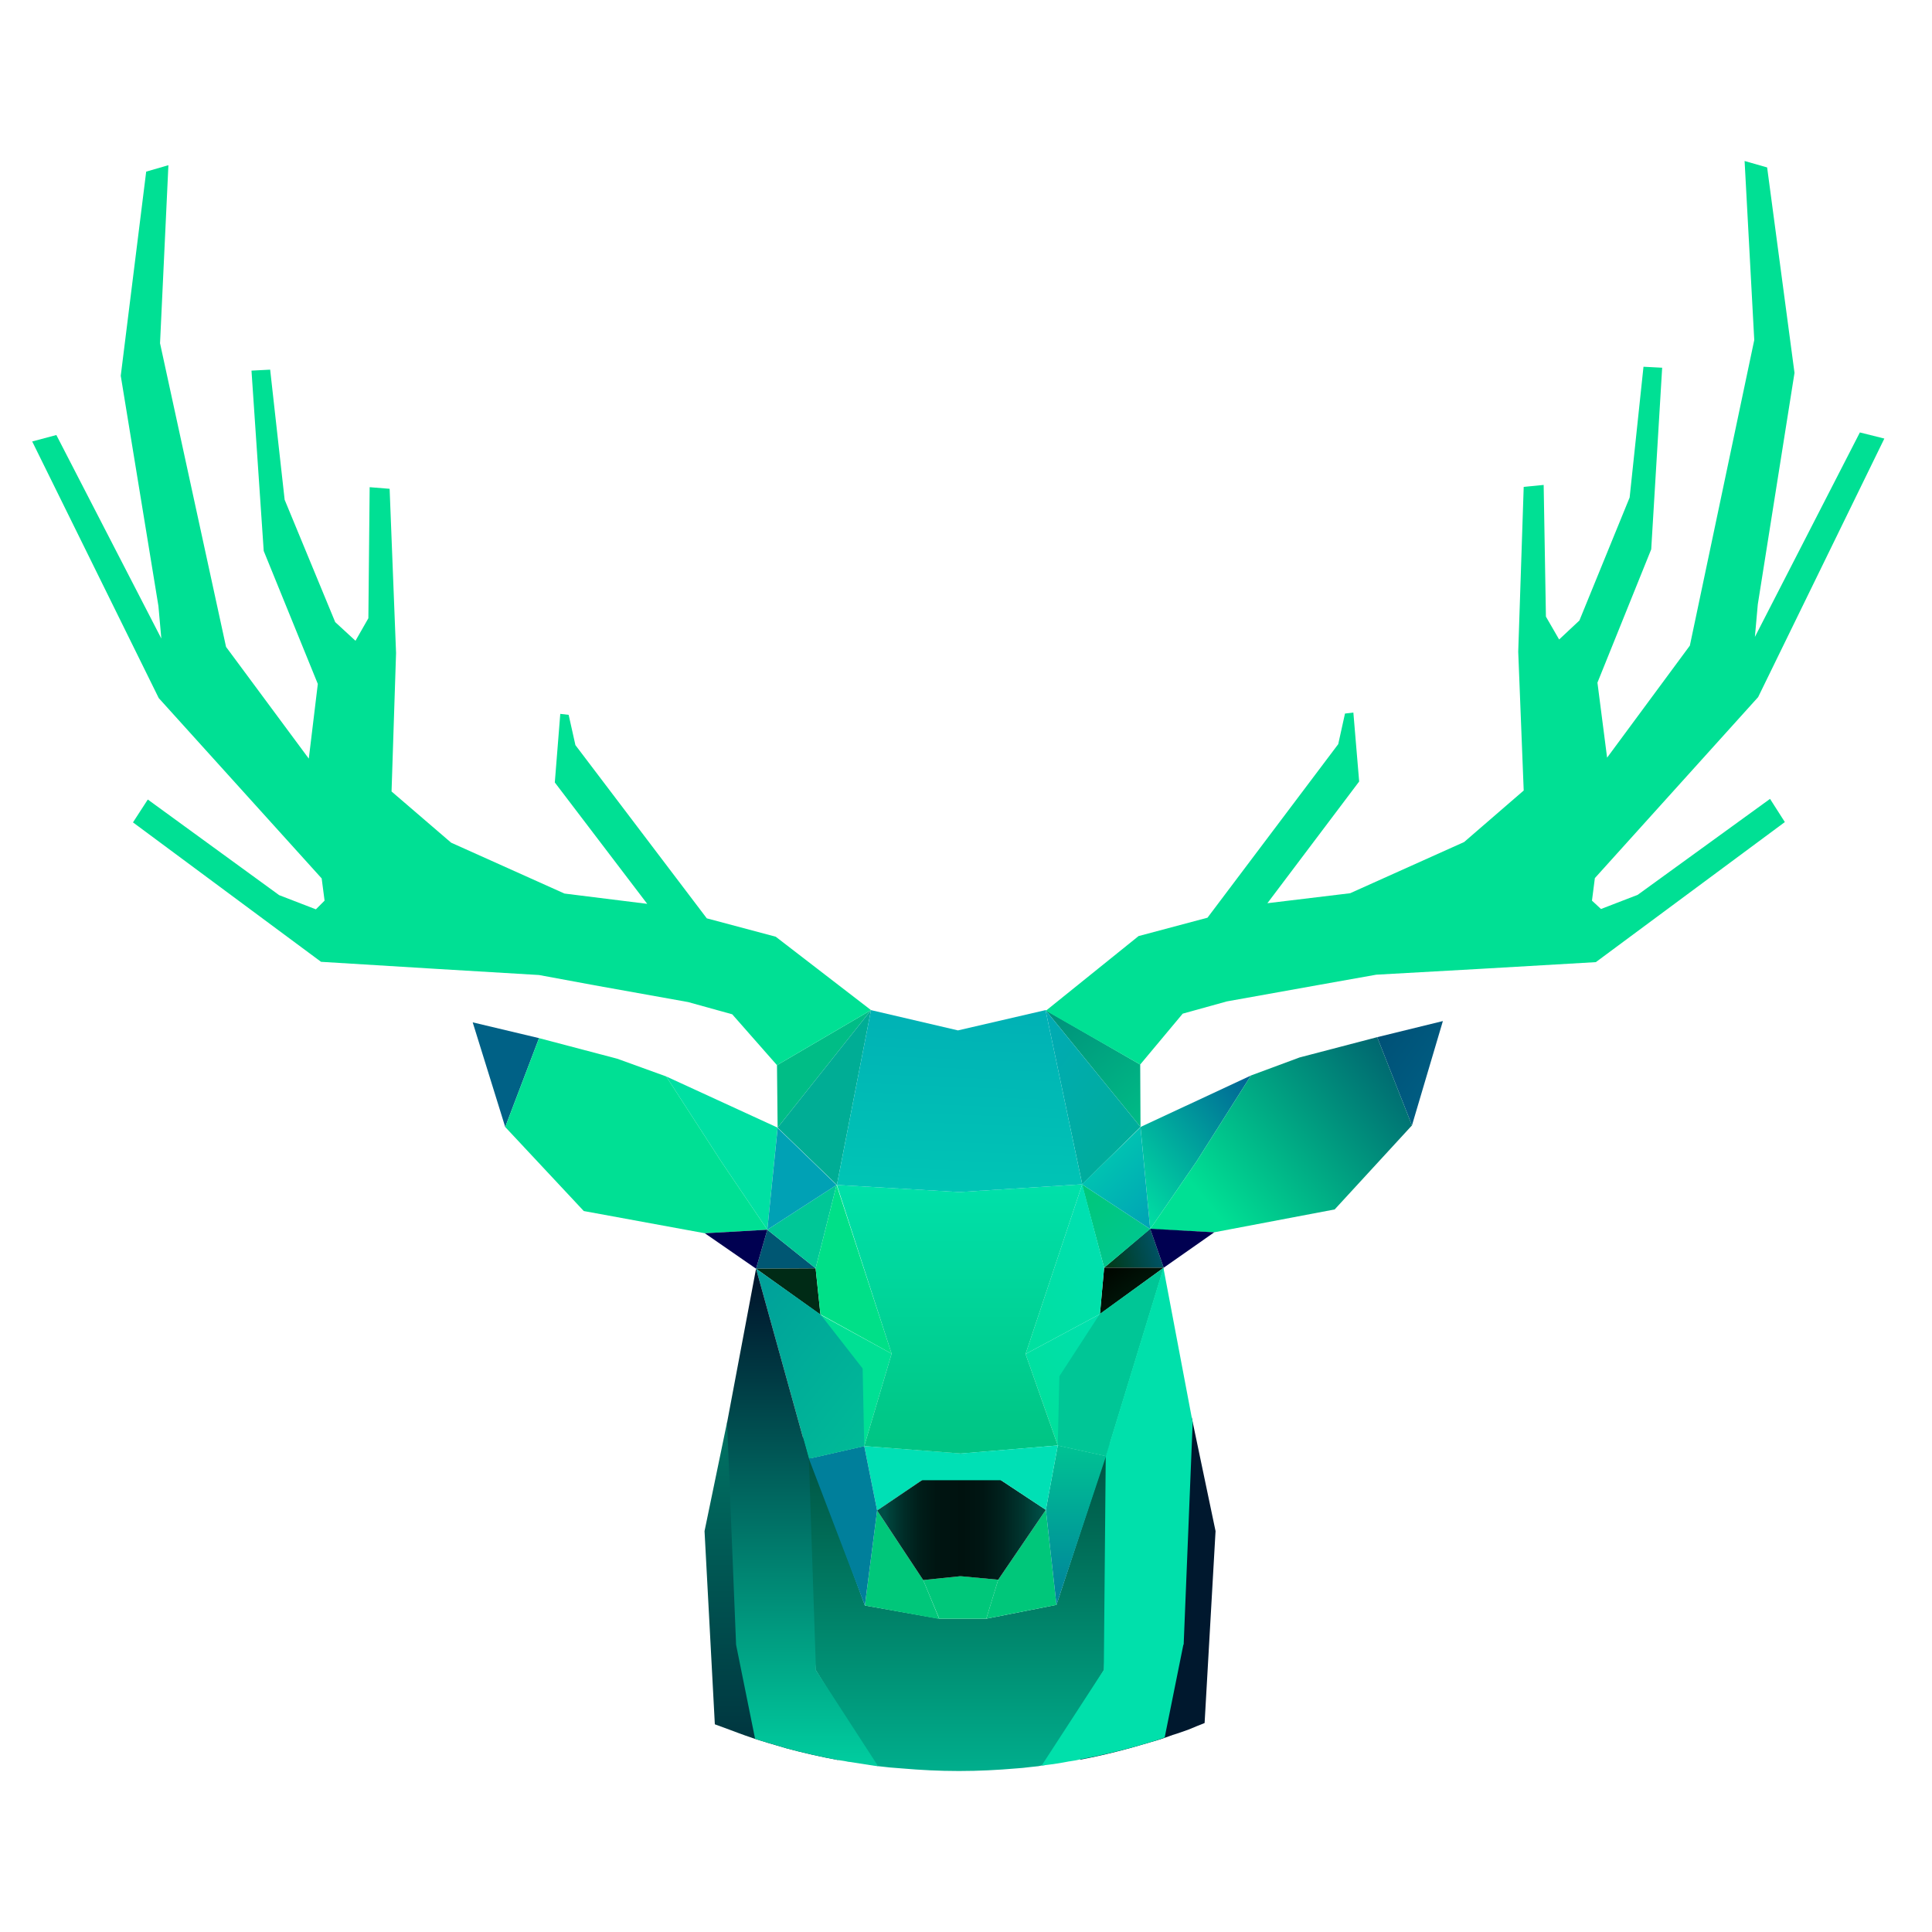 <svg version="1.2" baseProfile="tiny-ps" xmlns="http://www.w3.org/2000/svg" viewBox="0 0 60 60" width="60" height="60">
	<title>logo_colored-svg</title>
	<defs>
		<linearGradient id="grd1" gradientUnits="userSpaceOnUse"  x1="134" y1="29" x2="134" y2="49">
			<stop offset="0" stop-color="#00c77a"  />
			<stop offset="1" stop-color="#01a1b5"  />
		</linearGradient>
		<linearGradient id="grd2" gradientUnits="userSpaceOnUse"  x1="23.953" y1="26.458" x2="23.953" y2="58.908">
			<stop offset="0" stop-color="#00e0a4"  />
			<stop offset="1" stop-color="#00182e"  />
		</linearGradient>
		<linearGradient id="grd3" gradientUnits="userSpaceOnUse"  x1="10178.2" y1="-20833.9" x2="10178.2" y2="-2687.85">
			<stop offset="0" stop-color="#00e0a4"  />
			<stop offset="1" stop-color="#00182e"  />
		</linearGradient>
		<linearGradient id="grd4" gradientUnits="userSpaceOnUse"  x1="29.7" y1="60.446" x2="29.7" y2="37.284">
			<stop offset="0" stop-color="#00e0b5"  />
			<stop offset="1" stop-color="#000b08"  />
		</linearGradient>
		<linearGradient id="grd5" gradientUnits="userSpaceOnUse"  x1="33.017" y1="31.015" x2="36.075" y2="34.561">
			<stop offset="0" stop-color="#00917b"  />
			<stop offset="1" stop-color="#00bd86"  />
		</linearGradient>
		<linearGradient id="grd6" gradientUnits="userSpaceOnUse"  x1="43.252" y1="30.942" x2="46.071" y2="32.978">
			<stop offset="0" stop-color="#004f75"  />
			<stop offset="1" stop-color="#006186"  />
		</linearGradient>
		<linearGradient id="grd7" gradientUnits="userSpaceOnUse"  x1="34.893" y1="37.222" x2="41.101" y2="32.153">
			<stop offset="0" stop-color="#00e0a3"  />
			<stop offset="1" stop-color="#00298f"  />
		</linearGradient>
		<linearGradient id="grd8" gradientUnits="userSpaceOnUse"  x1="37.677" y1="37.599" x2="48.166" y2="29.034">
			<stop offset="0" stop-color="#00e094"  />
			<stop offset="1" stop-color="#000051"  />
		</linearGradient>
		<linearGradient id="grd9" gradientUnits="userSpaceOnUse"  x1="36.267" y1="38.672" x2="34.438" y2="39.191">
			<stop offset="0" stop-color="#005773"  />
			<stop offset="1" stop-color="#003b1b"  />
		</linearGradient>
		<linearGradient id="grd10" gradientUnits="userSpaceOnUse"  x1="50279.4" y1="-39384.4" x2="50336.8" y2="-39249.8">
			<stop offset="0" stop-color="#00e094"  />
			<stop offset="1" stop-color="#000051"  />
		</linearGradient>
		<linearGradient id="grd11" gradientUnits="userSpaceOnUse"  x1="34.535" y1="39.415" x2="35.989" y2="41.403">
			<stop offset="0" stop-color="#000700"  />
			<stop offset="1" stop-color="#002b16"  />
		</linearGradient>
		<linearGradient id="grd12" gradientUnits="userSpaceOnUse"  x1="32.439" y1="31.483" x2="36.896" y2="34.811">
			<stop offset="0" stop-color="#00abb5"  />
			<stop offset="1" stop-color="#00ad95"  />
		</linearGradient>
		<linearGradient id="grd13" gradientUnits="userSpaceOnUse"  x1="33.669" y1="36.849" x2="36.066" y2="39.364">
			<stop offset="0" stop-color="#00c77a"  />
			<stop offset="1" stop-color="#00c797"  />
		</linearGradient>
		<linearGradient id="grd14" gradientUnits="userSpaceOnUse"  x1="33.69" y1="34.713" x2="36.445" y2="37.605">
			<stop offset="0" stop-color="#00d4b0"  />
			<stop offset="1" stop-color="#00a1b5"  />
		</linearGradient>
		<linearGradient id="grd15" gradientUnits="userSpaceOnUse"  x1="26.979" y1="44.519" x2="35.163" y2="37.837">
			<stop offset="0" stop-color="#00e088"  />
			<stop offset="1" stop-color="#00e0b5"  />
		</linearGradient>
		<linearGradient id="grd16" gradientUnits="userSpaceOnUse"  x1="31.206" y1="45.384" x2="36.082" y2="40.883">
			<stop offset="0" stop-color="#00e094"  />
			<stop offset="1" stop-color="#00e0b5"  />
		</linearGradient>
		<linearGradient id="grd17" gradientUnits="userSpaceOnUse"  x1="4416.95" y1="-938.566" x2="5083.64" y2="-1280.54">
			<stop offset="0" stop-color="#00c77a"  />
			<stop offset="1" stop-color="#00c797"  />
		</linearGradient>
		<linearGradient id="grd18" gradientUnits="userSpaceOnUse"  x1="-150873" y1="-241286" x2="-151446" y2="-240746">
			<stop offset="0" stop-color="#00917b"  />
			<stop offset="1" stop-color="#00bd86"  />
		</linearGradient>
		<linearGradient id="grd19" gradientUnits="userSpaceOnUse"  x1="-81193" y1="-220567" x2="-81557.8" y2="-220387">
			<stop offset="0" stop-color="#004f75"  />
			<stop offset="1" stop-color="#006186"  />
		</linearGradient>
		<linearGradient id="grd20" gradientUnits="userSpaceOnUse"  x1="-24145.2" y1="-5407.1" x2="-25590.4" y2="-6237.87">
			<stop offset="0" stop-color="#00e0a3"  />
			<stop offset="1" stop-color="#00298f"  />
		</linearGradient>
		<linearGradient id="grd21" gradientUnits="userSpaceOnUse"  x1="-57083.9" y1="-3950.94" x2="-60414.2" y2="-7551.44">
			<stop offset="0" stop-color="#00e094"  />
			<stop offset="1" stop-color="#000051"  />
		</linearGradient>
		<linearGradient id="grd22" gradientUnits="userSpaceOnUse"  x1="3149.09" y1="-1457.58" x2="3282.09" y2="-1365.84">
			<stop offset="0" stop-color="#005773"  />
			<stop offset="1" stop-color="#003b1b"  />
		</linearGradient>
		<linearGradient id="grd23" gradientUnits="userSpaceOnUse"  x1="-57890.4" y1="-39028.2" x2="-57969" y2="-38847.6">
			<stop offset="0" stop-color="#00e094"  />
			<stop offset="1" stop-color="#000051"  />
		</linearGradient>
		<linearGradient id="grd24" gradientUnits="userSpaceOnUse"  x1="-55632.5" y1="-42558.2" x2="-55727.2" y2="-42370.5">
			<stop offset="0" stop-color="#000700"  />
			<stop offset="1" stop-color="#002b16"  />
		</linearGradient>
		<linearGradient id="grd25" gradientUnits="userSpaceOnUse"  x1="-186318" y1="-579586" x2="-187178" y2="-579204">
			<stop offset="0" stop-color="#00abb5"  />
			<stop offset="1" stop-color="#00ad95"  />
		</linearGradient>
		<linearGradient id="grd26" gradientUnits="userSpaceOnUse"  x1="-77919.8" y1="-126460" x2="-78239.7" y2="-126175">
			<stop offset="0" stop-color="#00c77a"  />
			<stop offset="1" stop-color="#00c797"  />
		</linearGradient>
		<linearGradient id="grd27" gradientUnits="userSpaceOnUse"  x1="-81115.5" y1="-156538" x2="-81534.8" y2="-156228">
			<stop offset="0" stop-color="#00d4b0"  />
			<stop offset="1" stop-color="#00a1b5"  />
		</linearGradient>
		<linearGradient id="grd28" gradientUnits="userSpaceOnUse"  x1="-15701.2" y1="-4916.18" x2="-17283.2" y2="-5435.26">
			<stop offset="0" stop-color="#00e088"  />
			<stop offset="1" stop-color="#00e0b5"  />
		</linearGradient>
		<linearGradient id="grd29" gradientUnits="userSpaceOnUse"  x1="-123403" y1="-68619.4" x2="-123527" y2="-68248">
			<stop offset="0" stop-color="#00e094"  />
			<stop offset="1" stop-color="#00e0b5"  />
		</linearGradient>
		<linearGradient id="grd30" gradientUnits="userSpaceOnUse"  x1="4385.32" y1="-3830.69" x2="5433.53" y2="-4433.87">
			<stop offset="0" stop-color="#00e094"  />
			<stop offset="1" stop-color="#00e0b5"  />
		</linearGradient>
		<linearGradient id="grd31" gradientUnits="userSpaceOnUse"  x1="-15244.6" y1="-1339.62" x2="-15937" y2="-1712.02">
			<stop offset="0" stop-color="#00c77a"  />
			<stop offset="1" stop-color="#00c797"  />
		</linearGradient>
		<linearGradient id="grd32" gradientUnits="userSpaceOnUse"  x1="4904.81" y1="-875.213" x2="4999.92" y2="-1041.79">
			<stop offset="0" stop-color="#00c77a"  />
			<stop offset="1" stop-color="#00c797"  />
		</linearGradient>
		<linearGradient id="grd33" gradientUnits="userSpaceOnUse"  x1="32.309" y1="47.106" x2="27.48" y2="47.106">
			<stop offset="0" stop-color="#004d45"  />
			<stop offset="0.11" stop-color="#003630"  />
			<stop offset="0.24" stop-color="#00221e"  />
			<stop offset="0.37" stop-color="#001613"  />
			<stop offset="0.5" stop-color="#00120f"  />
			<stop offset="0.67" stop-color="#001512"  />
			<stop offset="0.78" stop-color="#001e1a"  />
			<stop offset="0.88" stop-color="#002d28"  />
			<stop offset="0.97" stop-color="#00423b"  />
			<stop offset="1" stop-color="#004d45"  />
		</linearGradient>
		<linearGradient id="grd34" gradientUnits="userSpaceOnUse"  x1="29.795" y1="44.838" x2="29.795" y2="36.94">
			<stop offset="0" stop-color="#00c584"  />
			<stop offset="1" stop-color="#00e0a9"  />
		</linearGradient>
		<linearGradient id="grd35" gradientUnits="userSpaceOnUse"  x1="29.762" y1="37.625" x2="30.082" y2="29.613">
			<stop offset="0" stop-color="#00c7b5"  />
			<stop offset="1" stop-color="#00abb5"  />
		</linearGradient>
		<linearGradient id="grd36" gradientUnits="userSpaceOnUse"  x1="33.411" y1="50.029" x2="33.411" y2="44.612">
			<stop offset="0" stop-color="#007f9b"  />
			<stop offset="1" stop-color="#00c693"  />
		</linearGradient>
		<linearGradient id="grd37" gradientUnits="userSpaceOnUse"  x1="4076.03" y1="-3629.24" x2="4076.03" y2="-4963.31">
			<stop offset="0" stop-color="#007f9b"  />
			<stop offset="1" stop-color="#00c693"  />
		</linearGradient>
		<linearGradient id="grd38" gradientUnits="userSpaceOnUse"  x1="29.12" y1="46.141" x2="20.727" y2="39.372">
			<stop offset="0" stop-color="#00c696"  />
			<stop offset="1" stop-color="#00959b"  />
		</linearGradient>
		<linearGradient id="grd39" gradientUnits="userSpaceOnUse"  x1="7001.88" y1="-3446.53" x2="9096.32" y2="-4359.66">
			<stop offset="0" stop-color="#00c696"  />
			<stop offset="1" stop-color="#00959b"  />
		</linearGradient>
		<linearGradient id="grd40" gradientUnits="userSpaceOnUse"  x1="109140" y1="-69732.5" x2="109266" y2="-69361.2">
			<stop offset="0" stop-color="#00e094"  />
			<stop offset="1" stop-color="#00e0b5"  />
		</linearGradient>
		<linearGradient id="grd41" gradientUnits="userSpaceOnUse"  x1="5508.35" y1="-1987.25" x2="5520.56" y2="-1902.61">
			<stop offset="0" stop-color="#00e094"  />
			<stop offset="1" stop-color="#00e0b5"  />
		</linearGradient>
		<linearGradient id="grd42" gradientUnits="userSpaceOnUse"  x1="76270.9" y1="-44730.2" x2="76270.9" y2="-100810">
			<stop offset="0" stop-color="#00e094"  />
			<stop offset="1" stop-color="#000051"  />
		</linearGradient>
		<linearGradient id="grd43" gradientUnits="userSpaceOnUse"  x1="33134.1" y1="-44554.1" x2="33134.1" y2="-100413">
			<stop offset="0" stop-color="#00e094"  />
			<stop offset="1" stop-color="#000051"  />
		</linearGradient>
		<linearGradient id="grd44" gradientUnits="userSpaceOnUse"  x1="24.927" y1="56.348" x2="24.927" y2="40.002">
			<stop offset="0" stop-color="#00e0ab"  />
			<stop offset="1" stop-color="#00182e"  />
		</linearGradient>
		<linearGradient id="grd45" gradientUnits="userSpaceOnUse"  x1="11104.3" y1="-6024.91" x2="11104.3" y2="-19334.3">
			<stop offset="0" stop-color="#00e0ab"  />
			<stop offset="1" stop-color="#00182e"  />
		</linearGradient>
	</defs>
	<style>
		tspan { white-space:pre }
		.shp0 { fill: url(#grd1) } 
		.shp1 { fill: url(#grd2) } 
		.shp2 { fill: url(#grd3) } 
		.shp3 { fill: url(#grd4) } 
		.shp4 { fill: url(#grd5) } 
		.shp5 { fill: url(#grd6) } 
		.shp6 { fill: url(#grd7) } 
		.shp7 { fill: url(#grd8) } 
		.shp8 { fill: url(#grd9) } 
		.shp9 { fill: url(#grd10) } 
		.shp10 { fill: url(#grd11) } 
		.shp11 { fill: url(#grd12) } 
		.shp12 { fill: url(#grd13) } 
		.shp13 { fill: url(#grd14) } 
		.shp14 { fill: url(#grd15) } 
		.shp15 { fill: url(#grd16) } 
		.shp16 { fill: url(#grd17) } 
		.shp17 { fill: url(#grd18) } 
		.shp18 { fill: url(#grd19) } 
		.shp19 { fill: url(#grd20) } 
		.shp20 { fill: url(#grd21) } 
		.shp21 { fill: url(#grd22) } 
		.shp22 { fill: url(#grd23) } 
		.shp23 { fill: url(#grd24) } 
		.shp24 { fill: url(#grd25) } 
		.shp25 { fill: url(#grd26) } 
		.shp26 { fill: url(#grd27) } 
		.shp27 { fill: url(#grd28) } 
		.shp28 { fill: url(#grd29) } 
		.shp29 { fill: url(#grd30) } 
		.shp30 { fill: url(#grd31) } 
		.shp31 { fill: url(#grd32) } 
		.shp32 { fill: url(#grd33) } 
		.shp33 { fill: url(#grd34) } 
		.shp34 { fill: url(#grd35) } 
		.shp35 { fill: url(#grd36) } 
		.shp36 { fill: url(#grd37) } 
		.shp37 { fill: url(#grd38) } 
		.shp38 { fill: url(#grd39) } 
		.shp39 { fill: url(#grd40) } 
		.shp40 { fill: url(#grd41) } 
		.shp41 { fill: url(#grd42) } 
		.shp42 { fill: url(#grd43) } 
		.shp43 { fill: url(#grd44) } 
		.shp44 { fill: url(#grd45) } 
	</style>
	<path id="Layer" fill-rule="evenodd" class="shp0" d="M85.02 44.84C84.39 45.6 83.5 46.19 82.34 46.61C81.18 47.03 79.9 47.23 78.5 47.23C77.02 47.23 75.72 46.91 74.61 46.27C73.5 45.63 72.64 44.69 72.03 43.46C71.43 42.23 71.12 40.79 71.1 39.14L71.1 37.98C71.1 36.27 71.39 34.8 71.96 33.56C72.54 32.31 73.36 31.36 74.44 30.7C75.53 30.04 76.8 29.7 78.25 29.7C80.27 29.7 81.86 30.19 83 31.16C84.14 32.12 84.81 33.52 85.02 35.36L81.6 35.36C81.45 34.39 81.1 33.67 80.56 33.22C80.03 32.77 79.29 32.54 78.36 32.54C77.16 32.54 76.25 32.99 75.63 33.89C75 34.79 74.68 36.12 74.68 37.89L74.68 38.98C74.68 40.77 75.02 42.13 75.7 43.04C76.38 43.95 77.37 44.41 78.68 44.41C80 44.41 80.95 44.13 81.51 43.57L81.51 40.63L78.31 40.63L78.31 38.04L85.02 38.04L85.02 44.84ZM94.5 47.23C92.64 47.23 91.12 46.66 89.95 45.52C88.79 44.38 88.2 42.86 88.2 40.96L88.2 40.64C88.2 39.36 88.45 38.23 88.94 37.23C89.43 36.22 90.13 35.45 91.03 34.91C91.93 34.36 92.96 34.09 94.12 34.09C95.86 34.09 97.22 34.63 98.21 35.73C99.21 36.82 99.71 38.37 99.71 40.38L99.71 41.76L91.64 41.76C91.75 42.59 92.07 43.25 92.62 43.75C93.18 44.25 93.88 44.5 94.72 44.5C96.02 44.5 97.04 44.03 97.78 43.09L99.44 44.95C98.93 45.67 98.25 46.23 97.38 46.64C96.51 47.04 95.55 47.23 94.5 47.23ZM94.11 36.83C93.44 36.83 92.89 37.05 92.47 37.51C92.05 37.96 91.79 38.61 91.67 39.45L96.38 39.45L96.38 39.18C96.37 38.43 96.16 37.86 95.77 37.45C95.38 37.04 94.83 36.83 94.11 36.83ZM109.77 37.5C109.31 37.43 108.9 37.4 108.55 37.4C107.27 37.4 106.43 37.84 106.03 38.7L106.03 47L102.64 47L102.64 34.32L105.84 34.32L105.94 35.83C106.62 34.67 107.56 34.09 108.76 34.09C109.14 34.09 109.49 34.14 109.82 34.24L109.77 37.5ZM111.46 40.54C111.46 39.29 111.7 38.16 112.19 37.18C112.67 36.2 113.37 35.43 114.27 34.89C115.19 34.36 116.25 34.09 117.45 34.09C119.16 34.09 120.56 34.61 121.63 35.66C122.72 36.7 123.32 38.13 123.45 39.92L123.47 40.79C123.47 42.73 122.93 44.3 121.84 45.48C120.76 46.65 119.3 47.23 117.47 47.23C115.64 47.23 114.18 46.65 113.09 45.48C112 44.3 111.46 42.71 111.46 40.7L111.46 40.54ZM114.85 40.79C114.85 41.99 115.07 42.91 115.53 43.55C115.98 44.19 116.63 44.5 117.47 44.5C118.29 44.5 118.93 44.19 119.39 43.57C119.86 42.93 120.09 41.93 120.09 40.54C120.09 39.36 119.86 38.45 119.39 37.8C118.93 37.15 118.28 36.83 117.45 36.83C116.62 36.83 115.98 37.15 115.53 37.8C115.07 38.44 114.85 39.44 114.85 40.79ZM140.07 42.08L142.37 29.94L145.87 29.94L142.09 47L138.55 47L135.77 35.59L132.99 47L129.45 47L125.67 29.94L129.17 29.94L131.48 42.05L134.29 29.94L137.27 29.94L140.07 42.08ZM155.51 47C155.35 46.7 155.24 46.32 155.17 45.86C154.35 46.78 153.28 47.23 151.97 47.23C150.73 47.23 149.69 46.88 148.88 46.16C148.06 45.44 147.66 44.53 147.66 43.44C147.66 42.09 148.15 41.06 149.15 40.34C150.15 39.63 151.59 39.26 153.47 39.25L155.03 39.25L155.03 38.53C155.03 37.94 154.88 37.47 154.57 37.12C154.27 36.77 153.8 36.59 153.15 36.59C152.58 36.59 152.13 36.73 151.81 37C151.48 37.28 151.32 37.65 151.32 38.13L147.94 38.13C147.94 37.39 148.16 36.71 148.62 36.09C149.07 35.46 149.71 34.98 150.54 34.63C151.37 34.27 152.3 34.09 153.33 34.09C154.89 34.09 156.13 34.48 157.04 35.27C157.97 36.05 158.43 37.15 158.43 38.57L158.43 44.07C158.43 45.27 158.6 46.18 158.93 46.8L158.93 47L155.51 47ZM152.71 44.64C153.21 44.64 153.67 44.54 154.09 44.32C154.51 44.09 154.82 43.79 155.03 43.41L155.03 41.23L153.76 41.23C152.07 41.23 151.16 41.82 151.06 42.99L151.04 43.19C151.04 43.61 151.19 43.96 151.49 44.23C151.78 44.51 152.19 44.64 152.71 44.64ZM165.6 47L162.2 47L162.2 29L165.6 29L165.6 47ZM172.98 47L169.58 47L169.58 29L172.98 29L172.98 47ZM182.61 47.23C180.75 47.23 179.24 46.66 178.07 45.52C176.9 44.38 176.32 42.86 176.32 40.96L176.32 40.64C176.32 39.36 176.57 38.23 177.06 37.23C177.55 36.22 178.25 35.45 179.15 34.91C180.05 34.36 181.08 34.09 182.24 34.09C183.97 34.09 185.34 34.63 186.33 35.73C187.33 36.82 187.83 38.37 187.83 40.38L187.83 41.76L179.75 41.76C179.86 42.59 180.19 43.25 180.74 43.75C181.29 44.25 181.99 44.5 182.84 44.5C184.14 44.5 185.16 44.03 185.9 43.09L187.56 44.95C187.05 45.67 186.36 46.23 185.5 46.64C184.63 47.04 183.67 47.23 182.61 47.23ZM182.23 36.83C181.56 36.83 181.01 37.05 180.59 37.51C180.17 37.96 179.91 38.61 179.79 39.45L184.5 39.45L184.5 39.18C184.48 38.43 184.28 37.86 183.89 37.45C183.5 37.04 182.94 36.83 182.23 36.83ZM194.82 31.2L194.82 34.32L196.98 34.32L196.98 36.8L194.82 36.8L194.82 43.13C194.82 43.6 194.91 43.94 195.09 44.14C195.27 44.34 195.61 44.45 196.12 44.45C196.49 44.45 196.82 44.42 197.11 44.36L197.11 46.93C196.45 47.13 195.77 47.23 195.06 47.23C192.69 47.23 191.48 46.04 191.43 43.64L191.43 36.8L189.58 36.8L189.58 34.32L191.43 34.32L191.43 31.2L194.82 31.2Z" />
	<path id="Layer" class="shp1" d="M26.03 54.66C25.49 54.56 24.96 54.44 24.44 54.3C24.25 54.24 24.05 54.19 23.86 54.13C23.72 54.09 23.58 54.04 23.44 54C23.35 53.97 23.24 53.93 23.15 53.9C22.99 53.84 22.84 53.79 22.69 53.73C22.52 53.67 22.36 53.61 22.2 53.55L21.88 47.55L22.58 44.17L25.99 54.53L26.03 54.66Z" />
	<path id="Layer" class="shp2" d="M37.75 47.55L37.41 53.51C37.24 53.58 37.08 53.64 36.92 53.71C36.75 53.77 36.59 53.83 36.42 53.88C36.34 53.91 36.26 53.94 36.17 53.97C36.03 54.02 35.89 54.06 35.75 54.1C35.02 54.32 34.29 54.51 33.54 54.65L33.56 54.61L33.56 54.59L37.01 44.02L37.75 47.55Z" />
	<path id="Layer" class="shp3" d="M34.29 51.86L32.44 54.82L32.35 54.83C32.32 54.84 32.28 54.84 32.25 54.85C32.22 54.85 32.19 54.86 32.16 54.86L31.97 54.88C31.83 54.9 31.7 54.91 31.56 54.92C30.98 54.97 30.39 55 29.8 55L29.76 55C29.17 55 28.59 54.97 28.01 54.92C27.88 54.91 27.75 54.9 27.63 54.89C27.57 54.88 27.51 54.88 27.45 54.87L27.36 54.86L27.27 54.85L27.17 54.83L25.33 51.86L24.93 44.6L26.86 49.86L29.17 50.27L30.63 50.27L32.81 49.84L34.47 44.79L34.29 51.86Z" />
	<path id="Layer" class="shp4" d="M32.47 31.37L35.41 33.06L35.42 35L32.47 31.37Z" />
	<path id="Layer" class="shp5" d="M42.77 32.21L44.81 31.71L43.85 34.95L42.77 32.21Z" />
	<path id="Layer" class="shp6" d="M38.85 33.4L37.16 36.07L35.72 38.17L35.42 35L38.85 33.4Z" />
	<path id="Layer" class="shp7" d="M43.85 34.95L41.45 37.56L37.71 38.27L35.72 38.17L37.16 36.07L38.85 33.4L40.36 32.84L42.77 32.21L43.85 34.95Z" />
	<path id="Layer" class="shp8" d="M34.29 39.37L35.72 38.16L36.14 39.37L34.29 39.37Z" />
	<path id="Layer" class="shp9" d="M35.72 38.16L37.71 38.27L36.14 39.37L35.72 38.16Z" />
	<path id="Layer" class="shp10" d="M34.29 39.37L36.14 39.37L34.16 40.81L34.29 39.37Z" />
	<path id="Layer" class="shp11" d="M32.47 31.37L35.42 35L33.61 36.78L32.47 31.37Z" />
	<path id="Layer" class="shp12" d="M33.6 36.78L35.72 38.17L34.29 39.37L33.6 36.78Z" />
	<path id="Layer" class="shp13" d="M35.42 35.01L35.72 38.17L33.6 36.78L35.42 35.01Z" />
	<path id="Layer" class="shp14" d="M34.29 39.37L34.16 40.81L31.85 42.05L33.61 36.78L34.29 39.37Z" />
	<path id="Layer" class="shp15" d="M34.35 45.22L32.85 44.89L31.85 42.05L34.16 40.81L33.75 42.57L34.35 45.22Z" />
	<path id="Layer" class="shp16" d="M32.81 49.84L30.63 50.27L31 49.06L32.48 46.89L32.81 49.84Z" />
	<path id="Layer" class="shp17" d="M24.15 35.02L24.13 33.08L27.05 31.37L24.15 35.02Z" />
	<path id="Layer" class="shp18" d="M15.69 35L14.68 31.75L16.74 32.24L15.69 35Z" />
	<path id="Layer" class="shp19" d="M24.15 35.02L23.83 38.19L22.41 36.09L20.69 33.43L24.15 35.02Z" />
	<path id="Layer" class="shp20" d="M16.74 32.24L19.17 32.88L20.69 33.43L22.41 36.09L23.83 38.19L21.89 38.3L18.13 37.61L15.69 35L16.74 32.24Z" />
	<path id="Layer" class="shp21" d="M23.48 39.4L23.83 38.19L25.33 39.39L23.48 39.4Z" />
	<path id="Layer" class="shp22" d="M23.48 39.4L21.89 38.3L23.83 38.19L23.48 39.4Z" />
	<path id="Layer" class="shp23" d="M25.48 40.83L23.48 39.4L25.33 39.39L25.48 40.83Z" />
	<path id="Layer" class="shp24" d="M25.99 36.8L24.15 35.02L27.05 31.37L25.99 36.8Z" />
	<path id="Layer" class="shp25" d="M25.33 39.39L23.83 38.19L25.98 36.8L25.33 39.39Z" />
	<path id="Layer" class="shp26" d="M25.98 36.8L23.83 38.19L24.15 35.03L25.98 36.8Z" />
	<path id="Layer" class="shp27" d="M25.98 36.8L27.69 42.04L25.48 40.82L25.33 39.39L25.98 36.8Z" />
	<path id="Layer" class="shp28" d="M27.24 46.91L26.84 44.91L29.86 45.14L27.24 46.91Z" />
	<path id="Layer" class="shp29" d="M27.69 42.04L26.84 44.91L25.12 45.3L25.97 42.49L25.48 40.83L27.69 42.04Z" />
	<path id="Layer" class="shp30" d="M27.24 46.91L28.67 49.07L29.17 50.28L26.86 49.86L27.24 46.91Z" />
	<path id="Layer" class="shp31" d="M30.63 50.27L29.17 50.27L28.67 49.07L29.82 48.95L29.82 48.94L29.83 48.95L29.85 48.94L29.85 48.95L31 49.06L30.63 50.27Z" />
	<path id="Layer" class="shp32" d="M31 49.06L29.83 48.95L28.67 49.07L27.24 46.91L29.83 45.16L29.83 45.14L29.85 45.15L29.86 45.14L29.86 45.16L32.48 46.89L31 49.06Z" />
	<path id="Layer" class="shp33" d="M32.85 44.89L29.86 45.14L29.86 45.14L29.85 45.14L29.83 45.14L29.83 45.14L26.84 44.91L27.69 42.04L25.99 36.8L29.8 37.02L33.61 36.78L31.85 42.05L32.85 44.89Z" />
	<path id="Layer" class="shp34" d="M29.81 37.02L29.8 37.02L29.78 37.02L29.78 37.02L25.99 36.8L27.05 31.37L29.75 32L32.47 31.37L33.61 36.78L29.81 37.02L29.81 37.02Z" />
	<path id="Layer" class="shp35" d="M34.35 45.22L32.81 49.84L32.48 46.89L32.85 44.89L34.35 45.22Z" />
	<path id="Layer" class="shp36" d="M27.24 46.91L26.86 49.86L25.12 45.3L26.84 44.91L27.24 46.91Z" />
	<path id="Layer" class="shp37" d="M26.84 44.91L25.12 45.3L23.48 39.4L25.48 40.82L26.79 42.5L26.84 44.91Z" />
	<path id="Layer" class="shp38" d="M32.9 42.74L34.16 40.8L36.14 39.37L34.35 45.22L32.85 44.89L32.9 42.74Z" />
	<path id="Layer" class="shp39" d="M29.83 45.14L32.85 44.89L32.48 46.89L29.83 45.14Z" />
	<path id="Layer" class="shp40" d="M29.83 45.14L31.28 45.97L28.59 45.97L29.83 45.14Z" />
	<path id="Layer" class="shp41" d="M54.97 24.81L55.43 25.53L49.56 29.88L45.95 30.09L42.74 30.27L41 30.58L38.1 31.1L36.73 31.48L35.41 33.06L32.48 31.39L35.36 29.07L37.5 28.5L41.56 23.11L41.77 22.16L42.03 22.13L42.21 24.27L39.36 28.05L41.93 27.74L45.47 26.15L47.32 24.55L47.15 20.24L47.32 15.12L47.94 15.06L48.01 19.15L48.42 19.86L49.05 19.27L50.61 15.45L51.04 11.39L51.62 11.42L51.28 17.06L49.61 21.2L49.91 23.53L52.48 20.05L54.48 10.56L54.18 5L54.88 5.2L55.73 11.58L54.59 18.77L54.5 19.78L57.76 13.43L58.52 13.62L54.6 21.65L49.53 27.27L49.44 27.97L49.72 28.23L50.86 27.79L54.97 24.81Z" />
	<path id="Layer" class="shp42" d="M24.09 29.09L27.05 31.37L24.13 33.08L22.74 31.5L21.37 31.12L18.47 30.6L16.74 30.28L13.56 30.09L9.97 29.87L4.13 25.54L4.59 24.83L8.67 27.8L9.81 28.24L10.08 27.97L9.99 27.28L4.93 21.68L1 13.71L1.75 13.51L5.01 19.83L4.92 18.82L3.75 11.67L4.54 5.33L5.23 5.13L4.97 10.66L7.02 20.09L9.59 23.56L9.87 21.24L8.19 17.11L7.81 11.51L8.39 11.48L8.84 15.52L10.41 19.32L11.04 19.9L11.44 19.2L11.48 15.13L12.1 15.18L12.3 20.28L12.16 24.58L14.01 26.17L17.53 27.75L20.1 28.07L17.23 24.3L17.4 22.17L17.66 22.2L17.87 23.14L21.95 28.52L24.09 29.09Z" />
	<path id="Layer" class="shp43" d="M27.27 54.85L27.17 54.84C26.91 54.8 26.65 54.76 26.4 54.72C26.36 54.72 26.32 54.71 26.28 54.7L26.03 54.66C25.5 54.56 24.96 54.44 24.44 54.3C24.25 54.24 24.06 54.19 23.87 54.13C23.73 54.09 23.59 54.05 23.45 54L22.86 51.08L22.58 44.18L23.48 39.4L25.12 45.3L25.34 51.87L27.27 54.85Z" />
	<path id="Layer" class="shp44" d="M37.04 44.17L36.76 51.07L36.75 51.08L36.17 53.96C36.03 54.01 35.89 54.06 35.74 54.1C35.02 54.32 34.29 54.5 33.54 54.64C33.46 54.66 33.37 54.68 33.28 54.69L33.22 54.7C33.22 54.7 33.22 54.7 33.21 54.7C32.96 54.75 32.7 54.79 32.44 54.82L32.35 54.83L34.28 51.86L34.34 45.22L36.13 39.37L37.01 44.02L37.04 44.17Z" />
</svg>